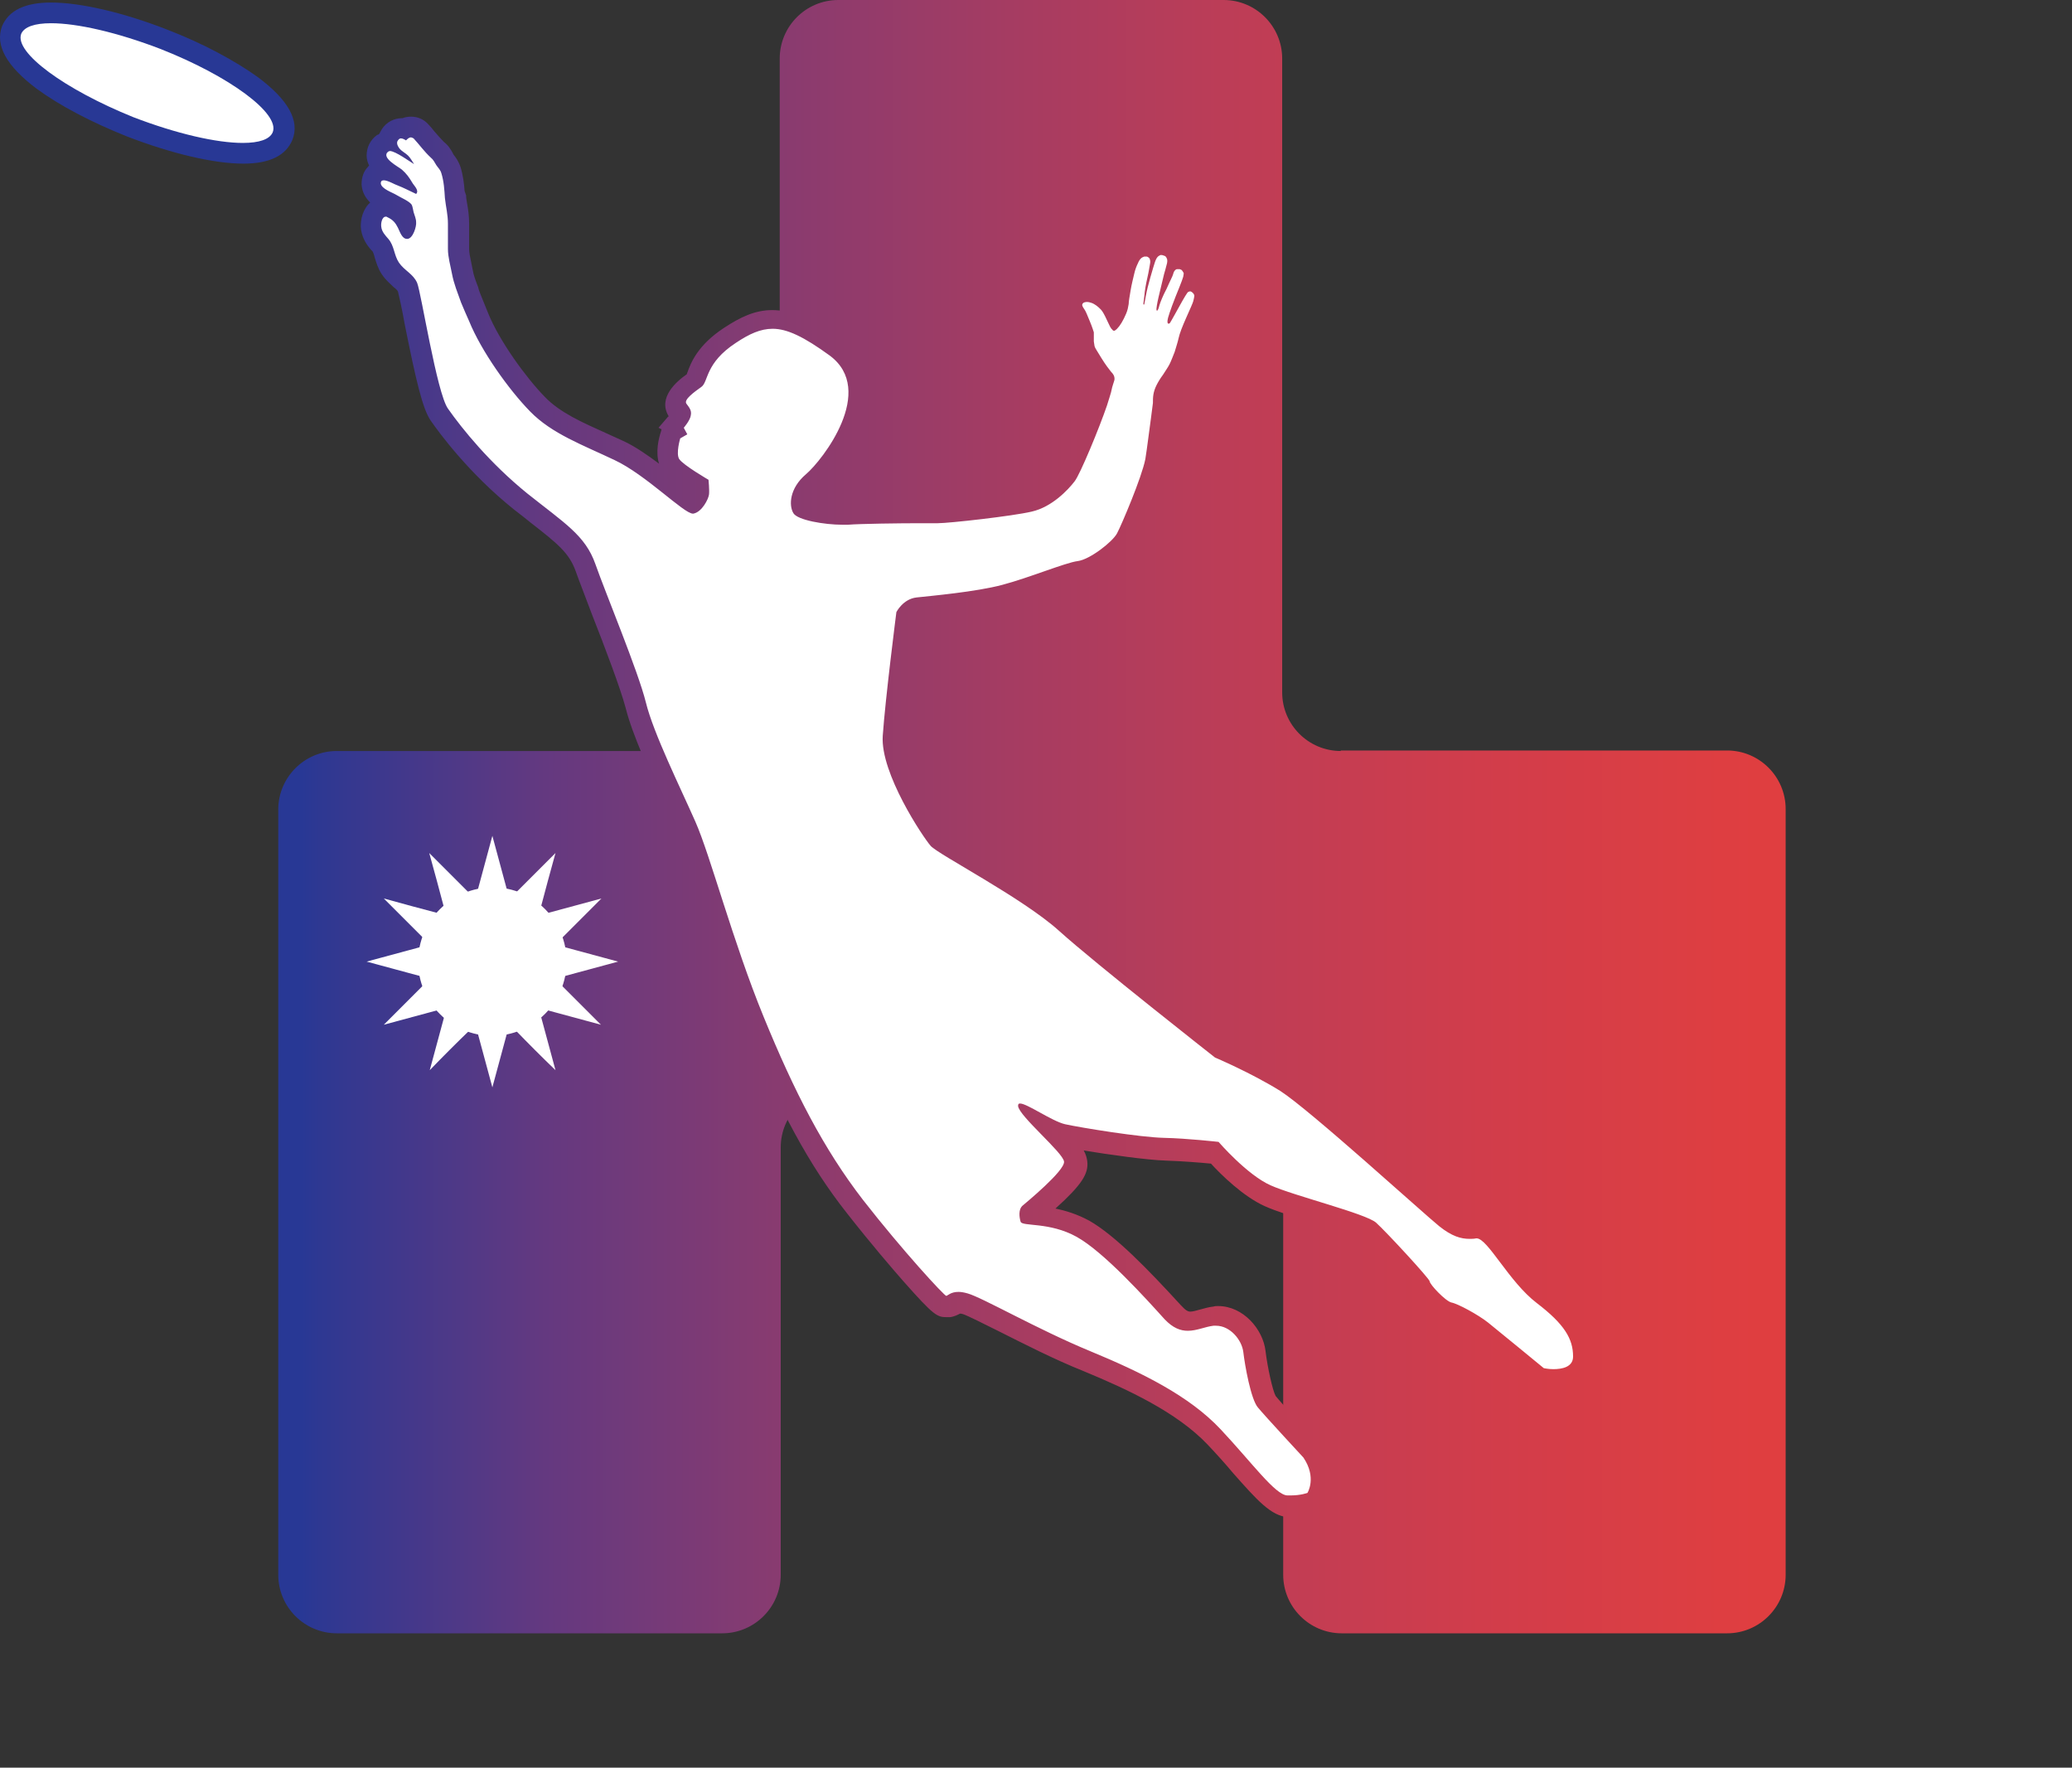 <?xml version="1.0" encoding="utf-8"?>
<!-- Generator: Adobe Illustrator 22.0.1, SVG Export Plug-In . SVG Version: 6.00 Build 0)  -->
<svg version="1.1" id="Layer_1" xmlns="http://www.w3.org/2000/svg" xmlns:xlink="http://www.w3.org/1999/xlink" x="0px"
	y="0px" viewBox="0 0 410.3 350" style="enable-background:new 0 0 410.3 504;" xml:space="preserve">
	<rect x="0" y="0" width="410.3" height="350" fill="#333333" stroke="none"/>
	<style type="text/css">
		.st0 {
			fill: url(#SVGID_1_);
		}

		.st1 {
			fill: #FFFFFF;
		}

		.st2 {
			fill: url(#SVGID_2_);
		}

		.st3 {
			fill: url(#SVGID_3_);
		}
	</style>
	<linearGradient id="SVGID_1_" gradientUnits="userSpaceOnUse" x1="59.711" y1="161.665" x2="442.766" y2="161.665">
		<stop offset="0" style="stop-color:#283895" />
		<stop offset="9.481966e-03" style="stop-color:#2E3892" />
		<stop offset="0.126" style="stop-color:#643980" />
		<stop offset="0.245" style="stop-color:#883B70" />
		<stop offset="0.366" style="stop-color:#A53C62" />
		<stop offset="0.487" style="stop-color:#BE3D56" />
		<stop offset="0.61" style="stop-color:#D13D4B" />
		<stop offset="0.735" style="stop-color:#DE3E41" />
		<stop offset="0.864" style="stop-color:#E63E3C" />
		<stop offset="1" style="stop-color:#E93E3A" />
	</linearGradient>
	<path class="st0" d="M265.5,148.7c-6.4,0-11.6-5.2-11.6-11.6V11.6c0-6.4-5.2-11.6-11.6-11.6h-76.3c-6.4,0-11.6,5.2-11.6,11.6v125.5
	c0,6.4-5.2,11.6-11.6,11.6H66.7c-6.4,0-11.6,5.2-11.6,11.6v151.5c0,6.4,5.2,11.6,11.6,11.6h76.3c6.4,0,11.6-5.2,11.6-11.6v-84.6
	c0-6.4,5.2-11.6,11.6-11.6h76.3c6.4,0,11.6,5.2,11.6,11.6v84.6c0,6.4,5.2,11.6,11.6,11.6h76.3c6.4,0,11.6-5.2,11.6-11.6V160.2
	c0-6.4-5.2-11.6-11.6-11.6H265.5z" />

	<g>
		<g>
			<path class="st1" d="M48.2,30.3c-5.6,0-14-2-22.4-5.3c-6.8-2.7-13-5.9-17.3-9.1c-5.2-3.8-7.2-7.2-6.1-10c0.9-2.2,3.5-3.4,7.8-3.4
			c5.6,0,14,2,22.4,5.3c12.9,5,25.7,13.2,23.4,19.1C55.1,29.1,52.4,30.3,48.2,30.3z" />
			<linearGradient id="SVGID_2_" gradientUnits="userSpaceOnUse" x1="59.711" y1="16.423" x2="442.766"
				y2="16.423">
				<stop offset="0" style="stop-color:#283895" />
				<stop offset="9.481966e-03" style="stop-color:#2E3892" />
				<stop offset="0.126" style="stop-color:#643980" />
				<stop offset="0.245" style="stop-color:#883B70" />
				<stop offset="0.366" style="stop-color:#A53C62" />
				<stop offset="0.487" style="stop-color:#BE3D56" />
				<stop offset="0.61" style="stop-color:#D13D4B" />
				<stop offset="0.735" style="stop-color:#DE3E41" />
				<stop offset="0.864" style="stop-color:#E63E3C" />
				<stop offset="1" style="stop-color:#E93E3A" />
			</linearGradient>
			<path class="st2" d="M10.1,4.6c5.2,0,13.1,1.8,21.7,5.1C45.5,15.1,55.5,22.5,54,26.2c-0.6,1.4-2.7,2.1-5.9,2.1
			c-5.2,0-13.1-1.8-21.7-5.1C12.8,17.7,2.8,10.4,4.2,6.7C4.8,5.3,6.9,4.6,10.1,4.6 M10.1,0.5L10.1,0.5c-5.2,0-8.4,1.6-9.7,4.7
			C-1,9,1.3,13.1,7.3,17.6c4.5,3.3,10.8,6.6,17.8,9.4c8.8,3.4,17.2,5.4,23.1,5.4c5.2,0,8.4-1.6,9.7-4.7c1.5-3.8-0.8-7.9-6.8-12.4
			C46.5,12,40.2,8.6,33.2,5.9C24.5,2.5,16,0.5,10.1,0.5L10.1,0.5z" />
		</g>
		<g>
			<!-- White Space for player -->
			<path class="st1"
				d="M255.6,298.2c-0.3,0-0.5,0-0.8,0c-2.5-0.1-4.8-2.7-9.5-8c-1.5-1.8-3.3-3.7-5.1-5.7
			c-6.3-6.7-16.3-11.4-25.2-15c-5.9-2.4-11.8-5.4-16.6-7.9c-3.4-1.7-6.3-3.2-7.4-3.5c-0.5-0.1-0.9-0.2-1.3-0.2
			c-0.5,0-0.7,0.1-0.9,0.3c-0.3,0.2-0.7,0.4-1.2,0.5l-0.1,0h-0.1c-2.6,0-18-19.6-18.2-19.8c-7.3-9.4-13.1-20-20-36.8
			c-3.5-8.5-6.4-17.7-8.8-25.1c-1.8-5.7-3.4-10.6-4.7-13.5c-0.6-1.4-1.4-3-2.2-4.8c-2.9-6.3-6.5-14.2-7.7-19.2
			c-1-3.9-4.2-12.2-6.8-18.9c-1.3-3.5-2.5-6.5-3.2-8.4c-1.5-4.3-4.4-6.5-9.6-10.5c-1-0.8-2.1-1.6-3.3-2.6C94.3,92.2,88.6,84.3,87,82
			c-1.5-2.2-3-9.4-4.9-18.5c-0.6-2.9-1.2-6.1-1.5-6.7c-0.2-0.5-0.7-1-1.4-1.5c-0.7-0.6-1.4-1.2-2-2.1c-0.6-1-0.9-1.9-1.2-2.8
			c-0.2-0.7-0.4-1.4-0.8-1.8c-0.1-0.1-0.2-0.3-0.3-0.4c-0.6-0.7-1.3-1.6-1.5-2.9c-0.1-0.7,0-2.3,0.9-3.4c0.5-0.6,1.3-0.9,2-0.9
			c0.4,0,0.8,0.1,1.1,0.2c1.5,0.7,2.3,1.5,2.9,2.7c-0.1-0.2-0.2-0.5-0.3-0.8l-0.1-0.3c-0.1-0.3-0.2-0.6-0.2-1c0-0.1,0-0.1,0-0.2
			c-0.3-0.2-1-0.5-1.3-0.7c-0.3-0.2-0.6-0.3-0.8-0.4c-0.1-0.1-0.3-0.2-0.5-0.3c-1.3-0.6-3.5-1.6-3.5-3.8c0-0.8,0.2-1.4,0.7-1.9
			c0.5-0.5,1.2-0.8,1.9-0.8c0,0,0.1,0,0.1,0c-0.9-0.7-1.6-1.7-1.7-2.9c0-0.6,0.1-1.6,1.3-2.4c0.3-0.2,0.5-0.3,0.9-0.4
			c0.1-0.4,0.2-0.8,0.5-1.2c0.5-0.8,1.4-1.3,2.3-1.3c0.2,0,0.3,0,0.5,0c0.4-0.2,0.9-0.4,1.3-0.4c0.7,0,1.4,0.3,2,0.9
			c0.4,0.5,0.8,0.9,1.2,1.4c0.7,0.8,1.4,1.6,2.1,2.3c0.7,0.6,1,1.2,1.2,1.6l0.2,0.3c0.1,0.1,0.2,0.2,0.3,0.3c0.3,0.4,0.7,0.9,1,1.7
			c0.4,1.4,0.6,2.9,0.7,4.3l0.1,0.9c0.1,0.6,0.2,1.2,0.3,1.7c0.2,1.1,0.4,2.3,0.4,3.6c0,1.7,0,3.3,0,5c0,0.9,0.2,2,0.5,3
			c0.1,0.5,0.2,1,0.3,1.4c0.3,1.4,0.7,2.5,1.2,3.8c0.2,0.5,0.4,1,0.6,1.6c0.5,1.1,1.1,2.5,1.5,3.6c2.4,5.9,7.8,13.3,11.6,17.2
			c3.3,3.3,7.9,5.4,12.8,7.6c1.1,0.5,2.2,1,3.3,1.5c3.5,1.7,7.4,4.7,10.4,7.2c1.5,1.2,3.3,2.7,4.2,3.1c0.5-0.4,1.1-1.4,1.2-1.9
			c0-0.3,0-0.9,0-1.4c-2.3-1.4-4.8-3.1-5.5-4.2c-1.1-1.8-0.4-4.7,0-5.8l0.3-0.8l0.3-0.2l-0.4-0.7l0.9-1.1c0.4-0.5,0.9-1.3,1-1.5
			c0,0-0.2-0.3-0.3-0.4l-0.3-0.4c-1.6-2.5,1.7-4.8,3.5-6.1c0,0,0.1-0.5,0.3-0.8c0.7-1.8,1.9-4.9,6.6-7.9c2.9-1.9,5.5-3.2,8.4-3.2
			c3.4,0,7,1.7,12.5,5.7c2.9,2.1,4.4,5,4.6,8.5c0.3,7.7-6.6,16-9.2,18.2c-2.4,2-2.4,4.1-2.1,5c0.9,0.6,4.6,1.4,8,1.4
			c0.3,0,0.7,0,0.9,0c2.5-0.2,10.2-0.3,14.8-0.3c1.5,0,2.7,0,3.1,0l0,0c2.1,0,14.6-1.4,18.3-2.2c2.8-0.6,5.6-3.1,7.3-5.2
			c0.8-1.1,4.4-9.4,5.9-14.2l0.8-2.6c0.2-1.1,0.4-1.8,0.6-2.2c0,0,0,0,0-0.1c-0.5-0.6-1.2-1.5-2.1-3c-1.3-2-1.5-2.4-1.6-2.7
			c-0.1-0.3-0.2-0.8-0.3-1.6c0-0.8,0-1.2,0-1.5c-0.1-0.2-0.3-0.8-0.7-1.8c-0.5-1.4-0.8-1.9-0.9-2.1c-0.4-0.6-0.6-1.1-0.7-1.7
			c-0.1-0.8,0.2-1.5,0.8-2.1c0.6-0.5,1.3-0.7,2-0.7c0,0,0,0,0,0c0.6,0,1.1,0.1,1.7,0.3c0.5,0.2,1,0.4,1.4,0.8
			c0.4,0.3,0.8,0.7,1.2,1.1c0.4,0.4,0.8,1.1,1.3,2.1c0.1-0.2,0.2-0.4,0.3-0.7c0.2-0.5,0.3-1,0.4-1.4c0-0.6,0.2-1.6,0.5-3
			c0.2-1.3,0.5-2.4,0.7-3.3c0.3-1,0.5-1.8,0.8-2.3c0.3-0.7,0.6-1.2,1-1.6c0.4-0.4,0.9-0.8,1.6-0.9c0.3-0.1,0.6-0.1,0.9-0.1
			c0.5,0,0.9,0.1,1.3,0.3c0.3-0.2,0.6-0.4,1-0.5l0.3-0.1l0.4,0c0.3,0,0.6,0,1,0.1c1.3,0.3,1.7,1,2.1,1.8l0.1,0.2l0,0.3
			c0,0.1,0,0.2,0,0.3c0,0,0.1,0,0.1,0c0.2,0,0.5,0,0.7,0.1c0.6,0.2,1.1,0.4,1.4,0.7c0.5,0.5,0.8,1.1,1,1.7c0.1,0.3,0.1,0.8-0.1,1.5
			c0,0.1,0,0.2-0.2,0.6c0.5,0.1,1,0.4,1.5,0.8c0.8,0.8,0.9,1.5,0.9,2c0,0.4-0.1,0.9-0.3,1.6c-0.1,0.4-0.4,1.1-1.5,3.6
			c-0.9,2.1-1.3,3.1-1.4,3.5c-0.2,0.9-0.5,1.9-0.9,3c-0.4,1.1-0.8,2-1.1,2.7c-0.4,0.7-0.9,1.5-1.5,2.4c-0.5,0.7-0.9,1.3-1.2,1.9
			c-0.2,0.4-0.3,0.7-0.4,1.1c-0.1,0.5-0.1,0.9-0.1,1.3l0,0.2l-0.8,6.2l0,0c-0.2,1.8-0.5,3.6-0.8,5.2c-0.8,4-5.1,13.8-5.8,15.2
			c-1.1,2.2-6.1,6.2-9.3,6.6c-1.1,0.1-3.9,1.1-6.6,2c-2.6,0.9-5.5,1.9-8,2.6c-4.6,1.2-11.7,2-15.6,2.3l-1.7,0.2
			c-1.2,0.1-1.9,1.1-2.3,1.5c-0.3,2.7-2.2,17.4-2.6,24c-0.4,6.3,7.4,18.5,9,20.3c0.5,0.5,3.6,2.4,6.4,4c6,3.6,14.2,8.5,18.9,12.6
			c6.7,6,28.3,23,30.6,24.9c1.4,0.6,7.6,3.3,13,6.7c4.2,2.6,16.5,13.5,24.6,20.8c3.5,3.1,6.2,5.5,7.1,6.2c2.3,1.8,3.6,2,4.8,2
			c0.4,0,0.7,0,1.1-0.1l0.3,0c2.1,0,3.7,2.1,6.3,5.6c1.9,2.5,4.3,5.7,6.8,7.7c5.7,4.4,8,7.8,8,12.2c0,1.1-0.4,4.6-5.9,4.6
			c-1.2,0-2.1-0.2-2.3-0.2l-0.5-0.1l-0.4-0.3c0,0-9-7.3-11-8.9c-1.9-1.5-5.7-3.4-6.5-3.6c-1.6-0.3-4.8-3.4-5.7-5.2l0,0
			c-0.7-1.2-8.3-9.3-10.2-11c-1-0.8-6.7-2.5-10.6-3.7c-3.9-1.2-7.7-2.4-9.8-3.3c-4.2-1.9-8.9-6.8-10.5-8.5c-1.8-0.2-6.3-0.6-9.9-0.7
			c-5-0.1-17-2.1-19.9-2.7c-0.6-0.1-1.3-0.4-2-0.7c3,3.1,4.1,4.4,4.3,5.8c0.2,1.7-1,3.7-8.3,10c-0.2,0.2-0.4,0.4-0.6,0.5
			c0,0,0,0.1,0,0.2c0.2,0,0.5,0,0.7,0.1c2.2,0.2,5.9,0.6,9.6,2.7c5.5,3.1,13.7,12,17.6,16.3l0.3,0.4c1.4,1.5,2.4,1.7,3.1,1.7
			c0.7,0,1.6-0.2,2.4-0.5c0.8-0.2,1.6-0.4,2.4-0.5c0.2,0,0.5,0,0.7,0c4,0,7,3.6,7.4,7.1c0.4,3.6,1.6,9,2.4,9.9
			c1.4,1.6,8.9,9.8,9,9.9l0.1,0.1l0.1,0.1c3.4,5,0.9,9.1,0.8,9.2l-0.4,0.6l-0.7,0.2C259.4,297.7,257.9,298.2,255.6,298.2z" />
			<linearGradient id="SVGID_3_" gradientUnits="userSpaceOnUse" x1="59.711" y1="161.665" x2="442.766"
				y2="161.665">
				<stop offset="0" style="stop-color:#283895" />
				<stop offset="9.481966e-03" style="stop-color:#2E3892" />
				<stop offset="0.126" style="stop-color:#643980" />
				<stop offset="0.245" style="stop-color:#883B70" />
				<stop offset="0.366" style="stop-color:#A53C62" />
				<stop offset="0.487" style="stop-color:#BE3D56" />
				<stop offset="0.61" style="stop-color:#D13D4B" />
				<stop offset="0.735" style="stop-color:#DE3E41" />
				<stop offset="0.864" style="stop-color:#E63E3C" />
				<stop offset="1" style="stop-color:#E93E3A" />
			</linearGradient>
			<!-- player outline -->
			<path class="st3" d="M81.4,27.2c0.1,0,0.3,0.1,0.5,0.2c1.2,1.3,2.1,2.6,3.4,3.8c0.6,0.5,0.7,0.9,1.1,1.5c0.4,0.6,0.8,0.9,1,1.6
			c0.5,1.6,0.6,3.3,0.7,4.9c0.2,1.8,0.6,3.3,0.6,5.1c0,1.7,0,3.3,0,5c0,1.6,0.5,3.3,0.8,4.9c0.4,2.1,1.1,3.7,1.8,5.7
			c0.5,1.2,1.1,2.6,1.6,3.7c2.4,5.9,7.8,13.5,12.1,17.9c4.3,4.4,10.4,6.6,16.7,9.6c6.2,2.9,13.7,10.6,15.5,10.6c0,0,0.1,0,0.1,0
			c1.7-0.3,3-2.9,3.1-3.8c0.1-0.9-0.1-2.9-0.1-2.9s-5-2.9-5.8-4.1c-0.7-1.1,0.2-4.1,0.2-4.1l1.4-0.8l-0.7-1.3c0,0,1.3-1.5,1.4-2.5
			c0.2-1-0.4-1.6-0.9-2.3c-0.5-0.8,1.6-2.3,3-3.3c1.4-1,0.7-4.7,6.8-8.7c2.7-1.8,4.9-2.8,7.3-2.8c2.9,0,6.2,1.6,11.3,5.3
			c9.3,6.9-1.4,20.7-4.7,23.5c-3.3,2.8-3.4,6.2-2.5,7.7c0.8,1.4,6.2,2.3,9.7,2.3c0.4,0,0.8,0,1.1,0c2.5-0.2,10.2-0.3,14.6-0.3
			c1.5,0,2.6,0,3,0c0,0,0.1,0,0.2,0c2.2,0,14.8-1.4,18.6-2.3c4-0.9,7.2-4.3,8.5-6c1.1-1.4,4.9-10.6,6.4-15l0,0l0.5-1.6l0,0l0.3-1
			c0.3-1.6,0.7-2.2,0.7-2.7c0-0.5-0.2-0.9-0.7-1.4c-0.4-0.5-1.1-1.4-1.9-2.7c-0.8-1.3-1.3-2.1-1.3-2.2c-0.1-0.2-0.1-0.6-0.2-1.1
			c0-0.5,0-0.9,0-1.1c0-0.2,0-0.4,0-0.7c-0.1-0.3-0.3-1-0.8-2.2c-0.5-1.2-0.8-2-1.1-2.4c-0.3-0.4-0.4-0.7-0.4-0.8
			c0-0.1,0-0.2,0.2-0.4c0.1-0.1,0.4-0.2,0.7-0.2c0,0,0,0,0.1,0c0.3,0,0.6,0.1,0.9,0.2c0.3,0.1,0.6,0.3,0.9,0.5
			c0.3,0.2,0.6,0.5,0.9,0.8c0.3,0.3,0.7,1,1.2,2.1c0.5,1.1,0.8,1.7,1,1.8c0.1,0.2,0.3,0.3,0.4,0.3c0,0,0,0,0,0
			c0.1,0,0.3-0.1,0.6-0.4c0.3-0.3,0.6-0.7,0.9-1.2c0.3-0.5,0.6-1.1,0.9-1.8c0.3-0.7,0.4-1.3,0.5-1.9c0-0.6,0.2-1.5,0.4-2.8
			c0.2-1.2,0.5-2.3,0.7-3.2c0.2-0.9,0.5-1.6,0.7-2c0.2-0.5,0.4-0.8,0.6-1c0.2-0.2,0.4-0.3,0.7-0.4c0.1,0,0.2,0,0.3,0
			c0.1,0,0.3,0,0.4,0.1c0.2,0.1,0.4,0.3,0.4,0.5c0.1,0.2,0.1,0.5,0,1c-0.1,0.5-0.2,1.3-0.5,2.6c-0.3,1.3-0.5,2.5-0.6,3.6l-0.2,1.6
			c0,0,0,0.1,0.1,0.1c0,0,0,0,0,0c0.1,0,0.1,0,0.1-0.1c0,0,0.3-1.6,0.3-1.6c0.2-1.1,0.5-2.3,0.9-3.7c0.4-1.4,0.7-2.4,0.9-3
			c0.2-0.6,0.4-0.9,0.6-1.1c0.1-0.1,0.3-0.2,0.5-0.3c0,0,0,0,0.1,0c0.1,0,0.3,0,0.5,0.1c0.4,0.1,0.5,0.2,0.7,0.7c0,0,0.1,0.3,0,0.8
			c-0.1,0.5-0.6,2.2-0.6,2.2c-0.4,1.7-0.8,3.3-1.1,4.6c-0.3,1.3-0.4,2.1-0.4,2.2c0,0.3,0,0.4,0.1,0.4c0.1,0,0.2-0.1,0.2-0.2
			c0.1-0.1,0.3-0.9,0.3-0.9c0.2-0.6,0.6-1.7,1.4-3.2c0.7-1.6,1.2-2.5,1.3-2.9c0.1-0.4,0.2-0.6,0.4-0.8c0.1-0.1,0.2-0.2,0.4-0.2
			c0.1,0,0.1,0,0.2,0c0.1,0,0.2,0,0.3,0c0.2,0.1,0.4,0.1,0.5,0.3c0.1,0.1,0.2,0.3,0.3,0.5c0,0,0,0.2-0.1,0.7
			c-0.1,0.5-1.5,3.9-1.5,3.9c-1.1,2.8-1.6,4.4-1.6,4.7c-0.1,0.6,0.1,0.7,0.2,0.7c0.1,0,0.3-0.1,0.3-0.2c0.1-0.1,1.7-3,1.7-3
			c1.1-2,1.7-3,1.9-3.1c0.1,0,0.2-0.1,0.3-0.1c0,0,0,0,0.1,0c0.1,0,0.3,0.1,0.5,0.3c0.2,0.2,0.3,0.4,0.3,0.6c0,0.2-0.1,0.5-0.2,1
			c-0.1,0.4-0.6,1.5-1.4,3.3c-0.8,1.8-1.3,3.1-1.5,4c-0.2,0.9-0.5,1.8-0.8,2.8c-0.4,1-0.7,1.8-1,2.4c-0.3,0.6-0.8,1.3-1.3,2.1
			c-0.6,0.8-1,1.5-1.3,2.1c-0.3,0.6-0.5,1.2-0.6,1.8c-0.1,0.6-0.1,1.1-0.1,1.7l-0.4,3.1l0,0c-0.4,2.8-0.7,5.5-1.1,8
			c-0.7,3.6-4.7,13-5.6,14.7c-0.9,1.7-5.4,5.2-7.8,5.5c-2.4,0.3-9.6,3.3-14.9,4.7c-5.2,1.4-14.3,2.2-17,2.5c-2.7,0.3-4,2.9-4,2.9
			s-2.2,17.2-2.7,24.5c-0.5,7.4,8,20.1,9.5,21.8c1.5,1.7,18.2,10.3,25.4,16.8c7.2,6.5,30.9,25.1,30.9,25.1s7.1,3,12.9,6.6
			c5.8,3.7,28.4,24.3,31.5,26.8c2.5,2,4.3,2.5,6,2.5c0.4,0,0.9,0,1.3-0.1c0,0,0.1,0,0.1,0c2.2,0,6.4,8.6,11.9,12.8
			c5.5,4.2,7.2,7.1,7.2,10.6c0,2.1-2.2,2.5-3.9,2.5c-1,0-1.9-0.2-1.9-0.2s-9-7.4-11-9c-2-1.6-6.1-3.8-7.3-4
			c-1.2-0.3-4.3-3.6-4.3-4.2c-0.1-0.6-8.6-9.8-10.6-11.6c-2-1.8-16.2-5.3-20.9-7.4c-4.7-2.1-10.3-8.6-10.3-8.6s-6.2-0.7-10.8-0.8
			c-4.7-0.1-16.4-2-19.6-2.7c-2.6-0.6-7.5-4.1-8.9-4.1c-0.3,0-0.4,0.1-0.4,0.5c0.2,2,8.9,9.2,9.1,11c0.2,1.8-7.6,8.2-8.3,8.8
			c-0.7,0.7-0.6,2.1-0.3,3.1c0.3,1,5.7,0,11.1,3c5.4,3,13.7,12.2,17.4,16.3c1.7,1.8,3.2,2.3,4.6,2.3c1.8,0,3.4-0.8,5.1-1
			c0.2,0,0.3,0,0.5,0c2.8,0,5.1,2.8,5.4,5.2c0.3,2.6,1.5,9.4,2.9,11c1.4,1.7,9,9.9,9,9.9c2.7,4,0.8,7,0.8,7s-1.3,0.5-3.3,0.5
			c-0.2,0-0.5,0-0.7,0c-2.4-0.1-7-6.5-13.2-13.1c-6.2-6.6-15.5-11.2-25.9-15.5c-10.4-4.3-21.3-10.6-24.2-11.4
			c-0.7-0.2-1.3-0.3-1.8-0.3c-1.5,0-2.1,0.7-2.4,0.8l0,0c-0.4,0-8.7-9-16.5-19c-7.8-10.1-13.6-21.4-19.7-36.3
			c-6.1-14.9-10.5-31.8-13.5-38.6c-3-6.8-8.3-17.5-9.8-23.6c-1.5-6.1-8-21.7-10-27.4c-2-5.7-6.1-8.1-13.5-14
			C97,91.7,91.5,84.9,88.7,80.9c-2.2-3.1-5.3-23-6.1-24.9c-0.8-1.8-2.5-2.4-3.6-4c-1-1.5-0.9-3.3-2.1-4.7c-0.6-0.7-1.3-1.4-1.4-2.4
			c-0.1-0.6,0.1-2,0.9-2c0.1,0,0.2,0,0.3,0.1c1.1,0.5,1.6,1.1,2.1,2.1c0.4,0.8,0.8,2.2,1.8,2.2c0,0,0.1,0,0.1,0
			c1.1-0.1,1.8-2.5,1.7-3.3c0-0.7-0.3-1.3-0.5-2c-0.1-0.4-0.2-1.2-0.4-1.5c-0.5-0.7-2.2-1.4-3-1.9c-0.8-0.5-3-1.2-3.1-2.3
			c0-0.4,0.2-0.6,0.6-0.6c0.8,0,2.3,0.9,2.7,1c1.3,0.5,2.4,1.1,3.7,1.7c0.7-0.7-0.5-1.7-0.8-2.3c-0.6-1-1.1-1.7-2-2.5
			c-0.7-0.6-4.3-2.4-2.7-3.6c0.1,0,0.2-0.1,0.3-0.1c1.1,0,4.1,2.2,4.8,2.6c-0.4-0.6-0.7-1.2-1.2-1.7c-0.5-0.5-1.2-0.8-1.7-1.4
			c-0.3-0.4-0.7-1.1-0.3-1.6c0.2-0.3,0.4-0.4,0.6-0.4c0.3,0,0.7,0.2,1,0.4C80.7,27.5,81,27.2,81.4,27.2 M81.4,23.1L81.4,23.1
			c-0.6,0-1.2,0.1-1.7,0.3c0,0-0.1,0-0.1,0c-1.6,0-3.1,0.8-4,2.2c-0.2,0.3-0.3,0.6-0.5,0.9c-0.1,0.1-0.2,0.2-0.4,0.2
			c-1.4,1-2.1,2.5-2.1,4.1c0,0.7,0.2,1.4,0.5,2c-0.1,0.1-0.2,0.1-0.2,0.2c-0.9,0.9-1.3,2.1-1.3,3.5c0.1,1.6,0.8,2.7,1.7,3.6
			c-0.1,0.1-0.3,0.3-0.4,0.4c-1.3,1.5-1.6,3.6-1.4,5c0.3,1.9,1.3,3.2,2,4c0.1,0.1,0.2,0.2,0.3,0.3c0.1,0.2,0.3,0.7,0.4,1.2
			c0.3,0.9,0.6,2.1,1.4,3.3c0.8,1.2,1.7,1.9,2.4,2.6c0.3,0.2,0.7,0.6,0.8,0.8c0.2,0.8,0.9,3.9,1.3,6.3c2.3,11.5,3.6,17,5.2,19.3
			c1.6,2.3,7.5,10.4,16.5,17.6c1.2,0.9,2.3,1.8,3.3,2.6c5.4,4.2,7.6,6,8.9,9.6c0.7,2,1.9,5,3.2,8.5c2.6,6.6,5.7,14.8,6.7,18.6
			c1.3,5.2,4.8,12.8,7.8,19.5c0.8,1.7,1.5,3.3,2.2,4.8c1.2,2.8,2.8,7.6,4.6,13.3c2.4,7.4,5.3,16.7,8.9,25.2
			c7,16.9,12.8,27.7,20.3,37.2c4.7,6,9,11,11.2,13.5c6.1,6.9,6.7,7.1,8.6,7.1h0.3l0.3,0c0.9-0.1,1.6-0.5,2-0.7c0.1,0,0.3,0,0.6,0.1
			c0.9,0.3,4.1,1.9,7.1,3.4c4.8,2.4,10.8,5.5,16.8,7.9c8.7,3.6,18.4,8.1,24.5,14.5c1.8,1.9,3.6,3.9,5.1,5.7
			c4.7,5.3,7.5,8.5,10.9,8.7c0.3,0,0.6,0,0.9,0c2.6,0,4.4-0.6,4.7-0.7l1.3-0.5l0.7-1.2c1.2-2,2.4-6.6-0.9-11.4l-0.2-0.3l-0.2-0.2
			c-2.1-2.2-7.6-8.2-8.8-9.7c-0.6-1.1-1.6-5.6-2-8.9c-0.5-4.3-4.4-8.9-9.4-8.9h0c-0.3,0-0.6,0-0.9,0.1c-1,0.1-1.9,0.4-2.7,0.6
			c-0.7,0.2-1.4,0.4-1.9,0.4c-0.2,0-0.7,0-1.6-1l-0.3-0.3c-6.4-7-13-13.8-18.1-16.7c-2.4-1.3-4.7-2-6.7-2.4c5.2-4.7,6.6-6.9,6.3-9.4
			c-0.1-0.7-0.3-1.4-0.7-2.1c4.9,0.8,12.6,1.9,16.3,2c3.1,0.1,6.9,0.4,8.9,0.6c2,2.2,6.4,6.5,10.6,8.4c2.2,1,6,2.2,10,3.4
			c3.5,1.1,8.7,2.7,9.9,3.4c1.9,1.8,8.8,9.2,9.7,10.5c0-0.1-0.5-0.7-0.6-1.6c0.3,2.7,4.9,7.1,7.5,7.7c0.9,0.3,4.2,2,5.7,3.2
			c2,1.6,10.9,8.9,11,8.9l0.8,0.7l1,0.2c0.2,0,1.3,0.2,2.6,0.2c5.9,0,8-3.6,8-6.6c0-5-2.5-9.1-8.8-13.8c-2.3-1.8-4.6-4.8-6.4-7.3
			c-2.8-3.7-4.8-6.4-7.9-6.4h-0.2l-0.3,0c-0.3,0-0.6,0.1-0.9,0.1c-0.6,0-1.5,0-3.5-1.6c-0.9-0.7-3.7-3.2-7-6.1
			c-10.8-9.6-20.9-18.4-24.9-21c-5.2-3.3-11.2-6-13-6.7c-3.2-2.5-23.8-18.8-30.3-24.6c-4.8-4.3-13.1-9.3-19.2-12.9
			c-2.5-1.5-5.3-3.1-6-3.7c-2-2.4-8.8-13.4-8.4-18.7c0.4-6.1,2.1-19.5,2.6-23.3c0.2-0.2,0.4-0.3,0.5-0.3c0.4,0,1-0.1,1.7-0.2
			c3.9-0.4,11.2-1.1,15.9-2.4c2.6-0.7,5.5-1.7,8.1-2.6c2.2-0.8,5.3-1.8,6.1-1.9c3.8-0.4,9.4-4.7,10.9-7.7c0.8-1.6,5.2-11.5,6-15.8
			c0.1-0.7,0.2-1.3,0.3-2l0,0l0.8-6.2l0.4-3.1l0-0.4l0-0.4c0-0.2,0-0.5,0-0.8l0-0.1l0-0.1l0,0c0,0,0-0.1,0.1-0.3
			c0.3-0.5,0.6-1.1,1.1-1.7c0.7-0.9,1.2-1.7,1.6-2.5c0.4-0.8,0.8-1.8,1.3-3c0.4-1.2,0.7-2.3,0.9-3.3c0-0.2,0.3-1,1.2-3.1
			c1.1-2.4,1.4-3.3,1.6-3.8c0.3-0.9,0.4-1.6,0.4-2.3c0-0.9-0.3-2.1-1.4-3.3l-0.1-0.1l-0.1-0.1c-0.2-0.2-0.4-0.3-0.6-0.5
			c0-0.4,0-0.9-0.1-1.2c-0.2-1.1-0.7-2-1.5-2.7l-0.1-0.1l-0.1-0.1c-0.5-0.4-1.2-0.8-1.9-1l-0.1,0c-0.5-1-1.4-2.2-3.4-2.7
			c-0.5-0.1-1-0.2-1.5-0.2c-0.4,0-0.7,0-1,0.1l-0.2,0l-0.1,0c-0.2,0.1-0.4,0.1-0.5,0.2c-0.4-0.1-0.8-0.1-1.2-0.1
			c-0.5,0-1,0.1-1.5,0.2c-0.9,0.3-1.8,0.8-2.5,1.5c-0.5,0.6-1,1.3-1.4,2.2c-0.3,0.6-0.6,1.5-0.8,2.6c-0.3,1-0.5,2.2-0.8,3.5
			c0,0.2-0.1,0.5-0.1,0.7c-0.1-0.1-0.2-0.2-0.3-0.2c-0.6-0.4-1.2-0.8-1.9-1c-0.8-0.3-1.6-0.4-2.3-0.4h-0.1l-0.1,0
			c-1.2,0-2.2,0.4-3.1,1.1l-0.1,0.1l-0.1,0.1c-1.1,1-1.6,2.4-1.5,3.8c0.1,1,0.5,1.8,1,2.5c0,0,0.2,0.4,0.8,1.8
			c0.3,0.7,0.4,1.1,0.5,1.3c0,0.4,0,0.8,0,1.4c0.1,1,0.2,1.6,0.4,2.2c0.2,0.6,0.5,1.2,1.8,3.1c0.6,1,1.1,1.7,1.6,2.3
			c-0.1,0.4-0.2,0.8-0.3,1.3l-0.2,0.8l-0.5,1.6l-0.1,0.2c-1.4,4.3-4.7,12.1-5.6,13.5c-1.4,1.8-3.9,4-6.1,4.5
			c-3.5,0.8-15.9,2.2-17.8,2.2c-0.1,0-0.7,0-3.2,0c-4.4,0-12.3,0.1-14.9,0.3c-0.2,0-0.5,0-0.8,0c-2.2,0-4.6-0.4-6-0.8
			c0.1-0.5,0.5-1.3,1.4-2c3.2-2.7,10.2-11.5,9.9-19.8c-0.1-4.1-2-7.6-5.4-10.1c-6-4.4-9.9-6.1-13.8-6.1c-3.4,0-6.3,1.4-9.5,3.5
			c-5.2,3.4-6.6,6.9-7.3,8.9c0,0.1-0.1,0.2-0.1,0.3c-2,1.4-5.8,4.6-3.6,8.3c0,0.1-0.1,0.1-0.1,0.1l-1.9,2.2L131,85l-0.1,0.4
			c-0.5,1.5-1.1,4.1-0.4,6.4c-2.3-1.7-4.7-3.4-7.1-4.5c-1.1-0.5-2.2-1-3.3-1.5c-4.9-2.2-9.2-4.1-12.2-7.2c-3.8-3.9-9-11.1-11.2-16.5
			c-0.5-1.2-1-2.5-1.5-3.7c-0.2-0.5-0.4-1-0.5-1.5c-0.5-1.3-0.9-2.3-1.1-3.5c-0.1-0.5-0.2-1-0.3-1.5c-0.2-0.9-0.4-1.9-0.4-2.6
			c0-1.7,0-3.3,0-5c0-1.5-0.2-2.9-0.4-4c-0.1-0.5-0.2-1.1-0.2-1.6L92,37.8c-0.1-1.4-0.3-3.1-0.8-4.7c-0.4-1.2-1-2-1.4-2.5
			c0-0.1-0.1-0.1-0.1-0.2c0-0.1-0.1-0.1-0.1-0.2c-0.3-0.5-0.7-1.3-1.7-2.1c-0.6-0.6-1.2-1.3-1.9-2.1c-0.4-0.5-0.8-1-1.2-1.4
			C83.9,23.6,82.7,23.1,81.4,23.1L81.4,23.1z" />
		</g>
	</g>
	<!-- star -->
	<g>
		<path class="st1" d="M97.5,205.1c-8.1,0-14.7-6.6-14.7-14.7c0-8.1,6.6-14.7,14.8-14.7c8.1,0,14.6,6.6,14.6,14.7
		C112.2,198.5,105.6,205.1,97.5,205.1z" />
		<path class="st1"
			d="M101.9,203.8c1.9-0.6,3.6-1.6,5.1-3c1,3.7,2,7.4,3,11.1C107.3,209.3,104.6,206.6,101.9,203.8z" />
		<path class="st1" d="M85.1,211.9c1-3.7,2-7.4,3-11.1c1.5,1.4,3.2,2.4,5.1,3C90.4,206.5,87.7,209.2,85.1,211.9z" />
		<path class="st1"
			d="M119.1,177.9c-2.7,2.7-5.4,5.4-8.1,8.1c-0.6-1.9-1.6-3.6-3-5.1C111.7,179.9,115.4,178.9,119.1,177.9z" />
		<path class="st1"
			d="M87.1,180.9c-1.4,1.5-2.4,3.2-3,5.1c-2.7-2.7-5.4-5.4-8.1-8.1C79.6,178.9,83.3,179.9,87.1,180.9z" />
		<path class="st1"
			d="M110.9,194.8c2.7,2.7,5.4,5.4,8.1,8.1c-3.7-1-7.4-2-11.1-3C109.3,198.4,110.3,196.7,110.9,194.8z" />
		<path class="st1" d="M84.1,194.8c0.3,0.9,0.7,1.8,1.2,2.7c0.5,0.9,1.1,1.7,1.8,2.4c-3.7,1-7.4,2-11.1,3
		C78.7,200.2,81.4,197.5,84.1,194.8z" />
		<path class="st1" d="M85,168.9c2.7,2.7,5.4,5.4,8.1,8.1c-1.9,0.6-3.6,1.6-5.1,3C87,176.2,86,172.5,85,168.9z" />
		<path class="st1" d="M107,180c-1.5-1.4-3.2-2.4-5.1-3c2.7-2.7,5.4-5.4,8.1-8.1C109,172.5,108,176.2,107,180z" />
		<path class="st1"
			d="M100.5,204.2c-1,3.7-2,7.4-3,11.1c0,0,0,0,0,0c-1-3.7-2-7.4-3-11.1C96.5,204.6,98.5,204.6,100.5,204.2z" />
		<path class="st1"
			d="M111.3,187.4c3.7,1,7.4,2,11.1,3c0,0,0,0,0,0c-3.7,1-7.4,2-11.1,3C111.7,191.4,111.7,189.4,111.3,187.4z" />
		<path class="st1" d="M72.6,190.4c3.7-1,7.4-2,11.1-3c-0.2,1-0.3,2-0.3,3c0,1,0.1,2,0.3,3C80,192.4,76.3,191.4,72.6,190.4
		C72.6,190.4,72.6,190.4,72.6,190.4z" />
		<path class="st1" d="M97.5,165.5c1,3.7,2,7.4,3,11.1c-2-0.4-4-0.4-6,0C95.5,172.9,96.5,169.2,97.5,165.5
		C97.5,165.5,97.5,165.5,97.5,165.5z" />
	</g>
</svg>